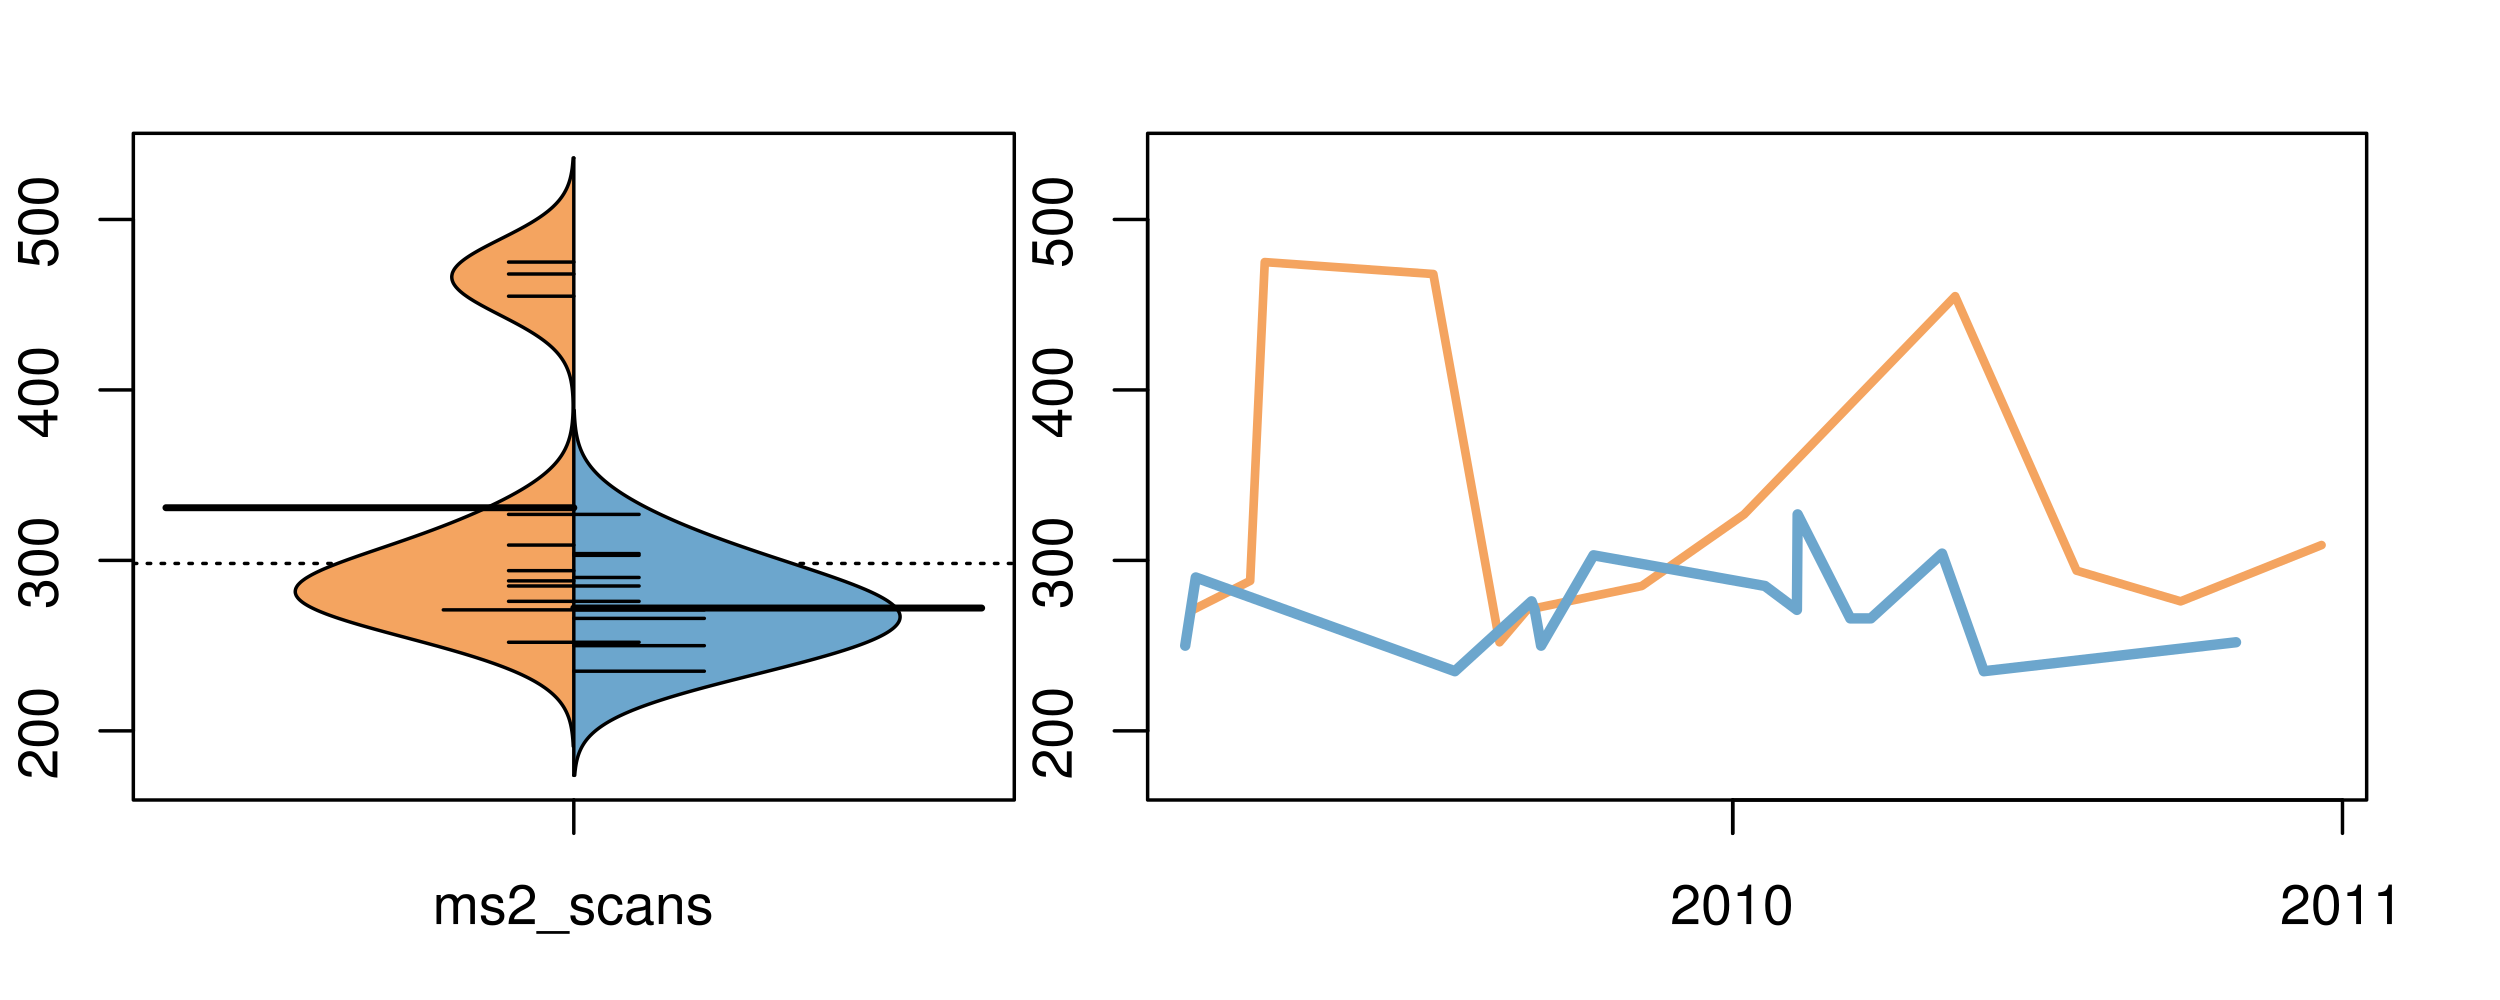 <?xml version="1.0" encoding="UTF-8"?>
<svg xmlns="http://www.w3.org/2000/svg" xmlns:xlink="http://www.w3.org/1999/xlink" width="540pt" height="216pt" viewBox="0 0 540 216" version="1.1">
<defs>
<g>
<symbol overflow="visible" id="glyph0-0">
<path style="stroke:none;" d="M -1.047 -6.078 L -1.047 -1.594 C -1.734 -1.703 -2.188 -2.094 -2.797 -3.125 L -3.438 -4.328 C -4.094 -5.516 -4.969 -6.125 -6.016 -6.125 C -6.719 -6.125 -7.375 -5.844 -7.844 -5.344 C -8.297 -4.844 -8.516 -4.219 -8.516 -3.406 C -8.516 -2.328 -8.125 -1.531 -7.406 -1.062 C -6.953 -0.75 -6.422 -0.625 -5.562 -0.594 L -5.562 -1.656 C -6.125 -1.688 -6.484 -1.766 -6.75 -1.906 C -7.266 -2.188 -7.578 -2.734 -7.578 -3.375 C -7.578 -4.328 -6.906 -5.047 -5.984 -5.047 C -5.312 -5.047 -4.734 -4.656 -4.312 -3.906 L -3.688 -2.797 C -2.672 -1.016 -1.875 -0.5 0 -0.406 L 0 -6.078 Z M -1.047 -6.078 "/>
</symbol>
<symbol overflow="visible" id="glyph0-1">
<path style="stroke:none;" d="M -8.516 -3.297 C -8.516 -2.516 -8.156 -1.781 -7.578 -1.344 C -6.828 -0.797 -5.688 -0.516 -4.109 -0.516 C -1.25 -0.516 0.281 -1.469 0.281 -3.297 C 0.281 -5.094 -1.25 -6.078 -4.047 -6.078 C -5.703 -6.078 -6.797 -5.812 -7.578 -5.25 C -8.172 -4.812 -8.516 -4.109 -8.516 -3.297 Z M -7.578 -3.297 C -7.578 -4.438 -6.422 -5 -4.141 -5 C -1.734 -5 -0.594 -4.453 -0.594 -3.281 C -0.594 -2.156 -1.781 -1.594 -4.109 -1.594 C -6.438 -1.594 -7.578 -2.156 -7.578 -3.297 Z M -7.578 -3.297 "/>
</symbol>
<symbol overflow="visible" id="glyph0-2">
<path style="stroke:none;" d="M -3.906 -2.656 L -3.906 -3.234 C -3.906 -4.391 -3.391 -4.984 -2.359 -4.984 C -1.297 -4.984 -0.656 -4.328 -0.656 -3.234 C -0.656 -2.078 -1.234 -1.516 -2.469 -1.438 L -2.469 -0.391 C -1.781 -0.438 -1.344 -0.547 -0.953 -0.75 C -0.141 -1.188 0.281 -2.031 0.281 -3.188 C 0.281 -4.938 -0.766 -6.078 -2.375 -6.078 C -3.453 -6.078 -4.062 -5.656 -4.406 -4.625 C -4.719 -5.422 -5.312 -5.812 -6.172 -5.812 C -7.625 -5.812 -8.516 -4.844 -8.516 -3.234 C -8.516 -1.516 -7.578 -0.594 -5.766 -0.562 L -5.766 -1.625 C -6.281 -1.625 -6.562 -1.688 -6.828 -1.812 C -7.297 -2.047 -7.578 -2.578 -7.578 -3.234 C -7.578 -4.172 -7.031 -4.734 -6.125 -4.734 C -5.531 -4.734 -5.172 -4.531 -4.984 -4.062 C -4.859 -3.766 -4.812 -3.391 -4.797 -2.656 Z M -3.906 -2.656 "/>
</symbol>
<symbol overflow="visible" id="glyph0-3">
<path style="stroke:none;" d="M -2.047 -3.922 L 0 -3.922 L 0 -4.984 L -2.047 -4.984 L -2.047 -6.234 L -2.984 -6.234 L -2.984 -4.984 L -8.516 -4.984 L -8.516 -4.203 L -3.156 -0.344 L -2.047 -0.344 Z M -2.984 -3.922 L -2.984 -1.266 L -6.703 -3.922 Z M -2.984 -3.922 "/>
</symbol>
<symbol overflow="visible" id="glyph0-4">
<path style="stroke:none;" d="M -8.516 -5.719 L -8.516 -1.312 L -3.875 -0.688 L -3.875 -1.656 C -4.469 -2.141 -4.672 -2.562 -4.672 -3.219 C -4.672 -4.359 -3.891 -5.078 -2.625 -5.078 C -1.406 -5.078 -0.656 -4.375 -0.656 -3.219 C -0.656 -2.297 -1.125 -1.734 -2.094 -1.469 L -2.094 -0.422 C -1.391 -0.562 -1.062 -0.688 -0.75 -0.938 C -0.094 -1.422 0.281 -2.281 0.281 -3.234 C 0.281 -4.953 -0.969 -6.156 -2.766 -6.156 C -4.453 -6.156 -5.609 -5.047 -5.609 -3.406 C -5.609 -2.812 -5.453 -2.328 -5.094 -1.844 L -7.469 -2.172 L -7.469 -5.719 Z M -8.516 -5.719 "/>
</symbol>
<symbol overflow="visible" id="glyph0-5">
<path style="stroke:none;" d="M -8.75 -5.938 L -8.75 -4.938 L -5.5 -4.938 C -6.125 -4.531 -6.469 -3.859 -6.469 -3.016 C -6.469 -1.375 -5.156 -0.312 -3.156 -0.312 C -1.031 -0.312 0.281 -1.359 0.281 -3.047 C 0.281 -3.906 -0.047 -4.516 -0.828 -5.047 L 0 -5.047 L 0 -5.938 Z M -5.531 -3.188 C -5.531 -4.266 -4.578 -4.938 -3.078 -4.938 C -1.625 -4.938 -0.656 -4.25 -0.656 -3.188 C -0.656 -2.094 -1.625 -1.359 -3.094 -1.359 C -4.562 -1.359 -5.531 -2.094 -5.531 -3.188 Z M -5.531 -3.188 "/>
</symbol>
<symbol overflow="visible" id="glyph0-6">
<path style="stroke:none;" d="M -6.281 -3.094 L -6.281 -2.047 L -7.266 -2.047 C -7.688 -2.047 -7.906 -2.297 -7.906 -2.75 C -7.906 -2.828 -7.906 -2.875 -7.891 -3.094 L -8.719 -3.094 C -8.766 -2.875 -8.781 -2.734 -8.781 -2.531 C -8.781 -1.609 -8.25 -1.062 -7.359 -1.062 L -6.281 -1.062 L -6.281 -0.219 L -5.469 -0.219 L -5.469 -1.062 L 0 -1.062 L 0 -2.047 L -5.469 -2.047 L -5.469 -3.094 Z M -6.281 -3.094 "/>
</symbol>
<symbol overflow="visible" id="glyph0-7">
<path style="stroke:none;" d="M 1.516 -6.938 L 1.516 0.266 L 2.109 0.266 L 2.109 -6.938 Z M 1.516 -6.938 "/>
</symbol>
<symbol overflow="visible" id="glyph0-8">
<path style="stroke:none;" d="M -6.469 -3.266 C -6.469 -1.5 -5.203 -0.438 -3.094 -0.438 C -0.984 -0.438 0.281 -1.484 0.281 -3.281 C 0.281 -5.047 -0.984 -6.125 -3.047 -6.125 C -5.219 -6.125 -6.469 -5.078 -6.469 -3.266 Z M -5.547 -3.281 C -5.547 -4.406 -4.625 -5.078 -3.062 -5.078 C -1.578 -5.078 -0.641 -4.375 -0.641 -3.281 C -0.641 -2.156 -1.578 -1.469 -3.094 -1.469 C -4.609 -1.469 -5.547 -2.156 -5.547 -3.281 Z M -5.547 -3.281 "/>
</symbol>
<symbol overflow="visible" id="glyph0-9">
<path style="stroke:none;" d="M -8.75 -1.828 L -8.75 -0.812 L 0 -0.812 L 0 -1.828 Z M -8.75 -1.828 "/>
</symbol>
<symbol overflow="visible" id="glyph0-10">
<path style="stroke:none;" d="M -1.25 -2.297 L -1.25 -1.047 L 0 -1.047 L 0 -2.297 Z M -1.25 -2.297 "/>
</symbol>
<symbol overflow="visible" id="glyph0-11">
<path style="stroke:none;" d="M 0 -3.422 L -6.281 -5.828 L -6.281 -4.703 L -1.188 -2.922 L -6.281 -1.25 L -6.281 -0.125 L 0 -2.328 Z M 0 -3.422 "/>
</symbol>
<symbol overflow="visible" id="glyph0-12">
<path style="stroke:none;" d="M -0.594 -6.422 C -0.562 -6.312 -0.562 -6.266 -0.562 -6.203 C -0.562 -5.859 -0.75 -5.656 -1.062 -5.656 L -4.75 -5.656 C -5.875 -5.656 -6.469 -4.844 -6.469 -3.297 C -6.469 -2.391 -6.203 -1.625 -5.734 -1.219 C -5.406 -0.922 -5.047 -0.797 -4.422 -0.781 L -4.422 -1.781 C -5.203 -1.875 -5.547 -2.328 -5.547 -3.266 C -5.547 -4.156 -5.203 -4.672 -4.609 -4.672 L -4.344 -4.672 C -3.922 -4.672 -3.75 -4.422 -3.641 -3.625 C -3.469 -2.203 -3.422 -1.984 -3.266 -1.609 C -2.969 -0.875 -2.406 -0.5 -1.578 -0.5 C -0.438 -0.5 0.281 -1.297 0.281 -2.562 C 0.281 -3.359 0 -4 -0.641 -4.703 C -0.016 -4.781 0.281 -5.094 0.281 -5.734 C 0.281 -5.938 0.25 -6.094 0.172 -6.422 Z M -1.984 -4.672 C -1.641 -4.672 -1.438 -4.578 -1.156 -4.266 C -0.797 -3.859 -0.594 -3.375 -0.594 -2.781 C -0.594 -2 -0.969 -1.547 -1.609 -1.547 C -2.266 -1.547 -2.609 -1.984 -2.766 -3.062 C -2.906 -4.109 -2.953 -4.328 -3.109 -4.672 Z M -1.984 -4.672 "/>
</symbol>
<symbol overflow="visible" id="glyph0-13">
<path style="stroke:none;" d="M 0 -5.781 L -6.281 -5.781 L -6.281 -4.781 L -2.719 -4.781 C -1.438 -4.781 -0.594 -4.109 -0.594 -3.078 C -0.594 -2.281 -1.078 -1.781 -1.844 -1.781 L -6.281 -1.781 L -6.281 -0.781 L -1.438 -0.781 C -0.391 -0.781 0.281 -1.562 0.281 -2.781 C 0.281 -3.703 -0.047 -4.297 -0.875 -4.891 L 0 -4.891 Z M 0 -5.781 "/>
</symbol>
<symbol overflow="visible" id="glyph0-14">
<path style="stroke:none;" d="M -2.812 -6.156 C -3.766 -6.156 -4.344 -6.078 -4.812 -5.906 C -5.844 -5.5 -6.469 -4.531 -6.469 -3.359 C -6.469 -1.609 -5.125 -0.484 -3.062 -0.484 C -1 -0.484 0.281 -1.578 0.281 -3.344 C 0.281 -4.781 -0.547 -5.766 -1.906 -6.031 L -1.906 -5.016 C -1.078 -4.734 -0.641 -4.172 -0.641 -3.375 C -0.641 -2.734 -0.938 -2.203 -1.469 -1.859 C -1.828 -1.625 -2.188 -1.531 -2.812 -1.531 Z M -3.625 -1.547 C -4.781 -1.625 -5.547 -2.344 -5.547 -3.344 C -5.547 -4.328 -4.734 -5.094 -3.703 -5.094 C -3.672 -5.094 -3.641 -5.094 -3.625 -5.078 Z M -3.625 -1.547 "/>
</symbol>
<symbol overflow="visible" id="glyph1-0">
<path style="stroke:none;" d="M 0.844 -6.281 L 0.844 0 L 1.844 0 L 1.844 -3.953 C 1.844 -4.859 2.516 -5.594 3.328 -5.594 C 4.062 -5.594 4.484 -5.141 4.484 -4.328 L 4.484 0 L 5.5 0 L 5.5 -3.953 C 5.5 -4.859 6.156 -5.594 6.969 -5.594 C 7.703 -5.594 8.141 -5.125 8.141 -4.328 L 8.141 0 L 9.141 0 L 9.141 -4.719 C 9.141 -5.844 8.5 -6.469 7.312 -6.469 C 6.484 -6.469 5.969 -6.219 5.391 -5.516 C 5.016 -6.188 4.516 -6.469 3.703 -6.469 C 2.859 -6.469 2.297 -6.156 1.766 -5.406 L 1.766 -6.281 Z M 0.844 -6.281 "/>
</symbol>
<symbol overflow="visible" id="glyph1-1">
<path style="stroke:none;" d="M 5.25 -4.531 C 5.25 -5.766 4.422 -6.469 2.969 -6.469 C 1.516 -6.469 0.562 -5.719 0.562 -4.547 C 0.562 -3.562 1.062 -3.094 2.562 -2.734 L 3.484 -2.516 C 4.188 -2.344 4.469 -2.094 4.469 -1.625 C 4.469 -1.047 3.875 -0.641 3 -0.641 C 2.453 -0.641 2 -0.797 1.75 -1.062 C 1.594 -1.25 1.531 -1.422 1.469 -1.875 L 0.406 -1.875 C 0.453 -0.422 1.266 0.281 2.922 0.281 C 4.5 0.281 5.516 -0.5 5.516 -1.719 C 5.516 -2.656 4.984 -3.172 3.734 -3.469 L 2.766 -3.703 C 1.953 -3.891 1.609 -4.156 1.609 -4.594 C 1.609 -5.172 2.125 -5.547 2.938 -5.547 C 3.75 -5.547 4.172 -5.203 4.203 -4.531 Z M 5.25 -4.531 "/>
</symbol>
<symbol overflow="visible" id="glyph1-2">
<path style="stroke:none;" d="M 6.078 -1.047 L 1.594 -1.047 C 1.703 -1.734 2.094 -2.188 3.125 -2.797 L 4.328 -3.438 C 5.516 -4.094 6.125 -4.969 6.125 -6.016 C 6.125 -6.719 5.844 -7.375 5.344 -7.844 C 4.844 -8.297 4.219 -8.516 3.406 -8.516 C 2.328 -8.516 1.531 -8.125 1.062 -7.406 C 0.75 -6.953 0.625 -6.422 0.594 -5.562 L 1.656 -5.562 C 1.688 -6.125 1.766 -6.484 1.906 -6.75 C 2.188 -7.266 2.734 -7.578 3.375 -7.578 C 4.328 -7.578 5.047 -6.906 5.047 -5.984 C 5.047 -5.312 4.656 -4.734 3.906 -4.312 L 2.797 -3.688 C 1.016 -2.672 0.5 -1.875 0.406 0 L 6.078 0 Z M 6.078 -1.047 "/>
</symbol>
<symbol overflow="visible" id="glyph1-3">
<path style="stroke:none;" d="M 6.938 1.516 L -0.266 1.516 L -0.266 2.109 L 6.938 2.109 Z M 6.938 1.516 "/>
</symbol>
<symbol overflow="visible" id="glyph1-4">
<path style="stroke:none;" d="M 5.656 -4.172 C 5.609 -4.781 5.469 -5.188 5.234 -5.531 C 4.797 -6.125 4.047 -6.469 3.172 -6.469 C 1.469 -6.469 0.375 -5.125 0.375 -3.031 C 0.375 -1.016 1.453 0.281 3.156 0.281 C 4.656 0.281 5.609 -0.625 5.719 -2.156 L 4.719 -2.156 C 4.547 -1.156 4.031 -0.641 3.188 -0.641 C 2.078 -0.641 1.422 -1.547 1.422 -3.031 C 1.422 -4.609 2.062 -5.547 3.156 -5.547 C 4 -5.547 4.531 -5.047 4.641 -4.172 Z M 5.656 -4.172 "/>
</symbol>
<symbol overflow="visible" id="glyph1-5">
<path style="stroke:none;" d="M 6.422 -0.594 C 6.312 -0.562 6.266 -0.562 6.203 -0.562 C 5.859 -0.562 5.656 -0.75 5.656 -1.062 L 5.656 -4.75 C 5.656 -5.875 4.844 -6.469 3.297 -6.469 C 2.391 -6.469 1.625 -6.203 1.219 -5.734 C 0.922 -5.406 0.797 -5.047 0.781 -4.422 L 1.781 -4.422 C 1.875 -5.203 2.328 -5.547 3.266 -5.547 C 4.156 -5.547 4.672 -5.203 4.672 -4.609 L 4.672 -4.344 C 4.672 -3.922 4.422 -3.75 3.625 -3.641 C 2.203 -3.469 1.984 -3.422 1.609 -3.266 C 0.875 -2.969 0.5 -2.406 0.5 -1.578 C 0.5 -0.438 1.297 0.281 2.562 0.281 C 3.359 0.281 4 0 4.703 -0.641 C 4.781 -0.016 5.094 0.281 5.734 0.281 C 5.938 0.281 6.094 0.25 6.422 0.172 Z M 4.672 -1.984 C 4.672 -1.641 4.578 -1.438 4.266 -1.156 C 3.859 -0.797 3.375 -0.594 2.781 -0.594 C 2 -0.594 1.547 -0.969 1.547 -1.609 C 1.547 -2.266 1.984 -2.609 3.062 -2.766 C 4.109 -2.906 4.328 -2.953 4.672 -3.109 Z M 4.672 -1.984 "/>
</symbol>
<symbol overflow="visible" id="glyph1-6">
<path style="stroke:none;" d="M 0.844 -6.281 L 0.844 0 L 1.844 0 L 1.844 -3.469 C 1.844 -4.75 2.516 -5.594 3.547 -5.594 C 4.344 -5.594 4.844 -5.109 4.844 -4.359 L 4.844 0 L 5.844 0 L 5.844 -4.75 C 5.844 -5.797 5.062 -6.469 3.859 -6.469 C 2.922 -6.469 2.312 -6.109 1.766 -5.234 L 1.766 -6.281 Z M 0.844 -6.281 "/>
</symbol>
<symbol overflow="visible" id="glyph1-7">
<path style="stroke:none;" d="M 3.297 -8.516 C 2.516 -8.516 1.781 -8.156 1.344 -7.578 C 0.797 -6.828 0.516 -5.688 0.516 -4.109 C 0.516 -1.25 1.469 0.281 3.297 0.281 C 5.094 0.281 6.078 -1.25 6.078 -4.047 C 6.078 -5.703 5.812 -6.797 5.25 -7.578 C 4.812 -8.172 4.109 -8.516 3.297 -8.516 Z M 3.297 -7.578 C 4.438 -7.578 5 -6.422 5 -4.141 C 5 -1.734 4.453 -0.594 3.281 -0.594 C 2.156 -0.594 1.594 -1.781 1.594 -4.109 C 1.594 -6.438 2.156 -7.578 3.297 -7.578 Z M 3.297 -7.578 "/>
</symbol>
<symbol overflow="visible" id="glyph1-8">
<path style="stroke:none;" d="M 3.109 -6.062 L 3.109 0 L 4.156 0 L 4.156 -8.516 L 3.469 -8.516 C 3.094 -7.203 2.859 -7.016 1.219 -6.812 L 1.219 -6.062 Z M 3.109 -6.062 "/>
</symbol>
</g>
<clipPath id="clip1">
  <path d="M 28.801 28.801 L 220.086 28.801 L 220.086 173.801 L 28.801 173.801 Z M 28.801 28.801 "/>
</clipPath>
<clipPath id="clip2">
  <path d="M 247.887 28.801 L 512.199 28.801 L 512.199 173.801 L 247.887 173.801 Z M 247.887 28.801 "/>
</clipPath>
<clipPath id="clip3">
  <path d="M 233.484 14.398 L 526.598 14.398 L 526.598 188.199 L 233.484 188.199 Z M 233.484 14.398 "/>
</clipPath>
<clipPath id="clip4">
  <path d="M 247.887 28.801 L 512.199 28.801 L 512.199 173.801 L 247.887 173.801 Z M 247.887 28.801 "/>
</clipPath>
</defs>
<g id="surface31">
<path style="fill:none;stroke-width:0.75;stroke-linecap:round;stroke-linejoin:round;stroke:rgb(0%,0%,0%);stroke-opacity:1;stroke-miterlimit:10;" d="M 28.801 172.801 L 219.086 172.801 L 219.086 28.801 L 28.801 28.801 L 28.801 172.801 "/>
<path style="fill:none;stroke-width:0.75;stroke-linecap:round;stroke-linejoin:round;stroke:rgb(0%,0%,0%);stroke-opacity:1;stroke-miterlimit:10;" d="M 28.801 157.871 L 28.801 47.41 "/>
<path style="fill:none;stroke-width:0.75;stroke-linecap:round;stroke-linejoin:round;stroke:rgb(0%,0%,0%);stroke-opacity:1;stroke-miterlimit:10;" d="M 28.801 157.871 L 21.602 157.871 "/>
<path style="fill:none;stroke-width:0.75;stroke-linecap:round;stroke-linejoin:round;stroke:rgb(0%,0%,0%);stroke-opacity:1;stroke-miterlimit:10;" d="M 28.801 121.051 L 21.602 121.051 "/>
<path style="fill:none;stroke-width:0.75;stroke-linecap:round;stroke-linejoin:round;stroke:rgb(0%,0%,0%);stroke-opacity:1;stroke-miterlimit:10;" d="M 28.801 84.23 L 21.602 84.23 "/>
<path style="fill:none;stroke-width:0.75;stroke-linecap:round;stroke-linejoin:round;stroke:rgb(0%,0%,0%);stroke-opacity:1;stroke-miterlimit:10;" d="M 28.801 47.41 L 21.602 47.41 "/>
<g style="fill:rgb(0%,0%,0%);fill-opacity:1;">
  <use xlink:href="#glyph0-0" x="12.396" y="168.371"/>
  <use xlink:href="#glyph0-1" x="12.396" y="161.699"/>
  <use xlink:href="#glyph0-1" x="12.396" y="155.027"/>
</g>
<g style="fill:rgb(0%,0%,0%);fill-opacity:1;">
  <use xlink:href="#glyph0-2" x="12.396" y="131.551"/>
  <use xlink:href="#glyph0-1" x="12.396" y="124.879"/>
  <use xlink:href="#glyph0-1" x="12.396" y="118.207"/>
</g>
<g style="fill:rgb(0%,0%,0%);fill-opacity:1;">
  <use xlink:href="#glyph0-3" x="12.396" y="94.73"/>
  <use xlink:href="#glyph0-1" x="12.396" y="88.059"/>
  <use xlink:href="#glyph0-1" x="12.396" y="81.387"/>
</g>
<g style="fill:rgb(0%,0%,0%);fill-opacity:1;">
  <use xlink:href="#glyph0-4" x="12.396" y="57.91"/>
  <use xlink:href="#glyph0-1" x="12.396" y="51.238"/>
  <use xlink:href="#glyph0-1" x="12.396" y="44.566"/>
</g>
<path style="fill:none;stroke-width:0.75;stroke-linecap:round;stroke-linejoin:round;stroke:rgb(0%,0%,0%);stroke-opacity:1;stroke-miterlimit:10;" d="M 123.941 172.801 L 123.941 172.801 "/>
<path style="fill:none;stroke-width:0.75;stroke-linecap:round;stroke-linejoin:round;stroke:rgb(0%,0%,0%);stroke-opacity:1;stroke-miterlimit:10;" d="M 123.941 172.801 L 123.941 180 "/>
<g style="fill:rgb(0%,0%,0%);fill-opacity:1;">
  <use xlink:href="#glyph1-0" x="93.441" y="199.596"/>
  <use xlink:href="#glyph1-1" x="103.438" y="199.596"/>
  <use xlink:href="#glyph1-2" x="109.438" y="199.596"/>
  <use xlink:href="#glyph1-3" x="116.109" y="199.596"/>
  <use xlink:href="#glyph1-1" x="122.781" y="199.596"/>
  <use xlink:href="#glyph1-4" x="128.781" y="199.596"/>
  <use xlink:href="#glyph1-5" x="134.781" y="199.596"/>
  <use xlink:href="#glyph1-6" x="141.453" y="199.596"/>
  <use xlink:href="#glyph1-1" x="148.125" y="199.596"/>
</g>
<g clip-path="url(#clip1)" clip-rule="nonzero">
<path style="fill:none;stroke-width:0.75;stroke-linecap:round;stroke-linejoin:round;stroke:rgb(0%,0%,0%);stroke-opacity:1;stroke-dasharray:0.75,2.25;stroke-miterlimit:10;" d="M 28.801 121.707 L 219.086 121.707 "/>
<path style=" stroke:none;fill-rule:nonzero;fill:rgb(95.686%,64.314%,37.647%);fill-opacity:1;" d="M 123.941 34.133 L 123.797 34.133 L 123.781 34.383 L 123.762 34.629 L 123.723 35.129 L 123.699 35.375 L 123.676 35.625 L 123.648 35.875 L 123.621 36.121 L 123.59 36.371 L 123.555 36.621 L 123.516 36.867 L 123.477 37.117 L 123.43 37.367 L 123.383 37.613 L 123.332 37.863 L 123.277 38.113 L 123.219 38.359 L 123.156 38.609 L 123.086 38.859 L 123.012 39.105 L 122.934 39.355 L 122.848 39.605 L 122.758 39.852 L 122.66 40.102 L 122.559 40.352 L 122.449 40.598 L 122.332 40.848 L 122.207 41.098 L 122.074 41.344 L 121.938 41.594 L 121.789 41.844 L 121.633 42.09 L 121.469 42.34 L 121.297 42.59 L 121.109 42.836 L 120.918 43.086 L 120.715 43.336 L 120.5 43.582 L 120.277 43.832 L 120.043 44.082 L 119.797 44.328 L 119.543 44.578 L 119.277 44.828 L 119 45.074 L 118.707 45.324 L 118.41 45.574 L 118.098 45.82 L 117.773 46.07 L 117.441 46.32 L 117.098 46.566 L 116.738 46.816 L 116.371 47.066 L 115.992 47.312 L 115.602 47.562 L 115.203 47.809 L 114.797 48.059 L 114.375 48.309 L 113.945 48.555 L 113.512 48.805 L 113.062 49.055 L 112.609 49.301 L 112.152 49.551 L 111.684 49.801 L 111.207 50.047 L 110.73 50.297 L 110.246 50.547 L 109.762 50.793 L 108.777 51.293 L 108.285 51.539 L 107.793 51.789 L 107.297 52.039 L 106.809 52.285 L 106.316 52.535 L 105.832 52.785 L 105.352 53.031 L 104.875 53.281 L 104.406 53.531 L 103.945 53.777 L 103.492 54.027 L 103.051 54.277 L 102.621 54.523 L 102.199 54.773 L 101.789 55.023 L 101.398 55.27 L 101.02 55.52 L 100.652 55.77 L 100.309 56.016 L 99.98 56.266 L 99.668 56.516 L 99.379 56.762 L 99.105 57.012 L 98.852 57.262 L 98.625 57.508 L 98.418 57.758 L 98.227 58.008 L 98.066 58.254 L 97.93 58.504 L 97.809 58.754 L 97.715 59 L 97.652 59.25 L 97.605 59.5 L 97.582 59.746 L 97.59 59.996 L 97.617 60.246 L 97.668 60.492 L 97.75 60.742 L 97.848 60.992 L 97.969 61.238 L 98.121 61.488 L 98.293 61.738 L 98.48 61.984 L 98.699 62.234 L 98.934 62.484 L 99.188 62.73 L 99.465 62.98 L 99.762 63.227 L 100.07 63.477 L 100.406 63.727 L 100.754 63.973 L 101.113 64.223 L 101.492 64.473 L 101.887 64.719 L 102.289 64.969 L 102.707 65.219 L 103.137 65.465 L 103.574 65.715 L 104.02 65.965 L 104.477 66.211 L 104.938 66.461 L 105.406 66.711 L 105.879 66.957 L 106.355 67.207 L 106.836 67.457 L 107.316 67.703 L 108.285 68.203 L 108.77 68.449 L 109.73 68.949 L 110.207 69.195 L 111.152 69.695 L 111.613 69.941 L 112.07 70.191 L 112.523 70.441 L 112.969 70.688 L 113.836 71.188 L 114.254 71.434 L 114.664 71.684 L 115.07 71.934 L 115.461 72.18 L 115.844 72.43 L 116.219 72.68 L 116.582 72.926 L 116.934 73.176 L 117.277 73.426 L 117.609 73.672 L 117.926 73.922 L 118.238 74.172 L 118.539 74.418 L 118.824 74.668 L 119.102 74.918 L 119.371 75.164 L 119.625 75.414 L 119.871 75.664 L 120.105 75.91 L 120.332 76.16 L 120.547 76.41 L 120.754 76.656 L 120.949 76.906 L 121.133 77.156 L 121.312 77.402 L 121.48 77.652 L 121.641 77.902 L 121.793 78.148 L 121.938 78.398 L 122.07 78.645 L 122.199 78.895 L 122.324 79.145 L 122.434 79.391 L 122.543 79.641 L 122.645 79.891 L 122.738 80.137 L 122.828 80.387 L 122.914 80.637 L 122.988 80.883 L 123.062 81.133 L 123.133 81.383 L 123.191 81.629 L 123.254 81.879 L 123.309 82.129 L 123.359 82.375 L 123.402 82.625 L 123.449 82.875 L 123.488 83.121 L 123.559 83.621 L 123.59 83.867 L 123.645 84.367 L 123.668 84.613 L 123.707 85.113 L 123.723 85.359 L 123.738 85.609 L 123.75 85.859 L 123.762 86.105 L 123.777 86.605 L 123.785 86.852 L 123.793 87.352 L 123.793 87.848 L 123.789 88.098 L 123.789 88.344 L 123.781 88.594 L 123.777 88.844 L 123.77 89.09 L 123.746 89.59 L 123.734 89.836 L 123.703 90.336 L 123.684 90.582 L 123.637 91.082 L 123.613 91.328 L 123.586 91.578 L 123.555 91.828 L 123.523 92.074 L 123.445 92.574 L 123.406 92.82 L 123.359 93.07 L 123.312 93.316 L 123.203 93.816 L 123.145 94.062 L 123.082 94.312 L 123.012 94.562 L 122.938 94.809 L 122.863 95.059 L 122.781 95.309 L 122.691 95.555 L 122.504 96.055 L 122.398 96.301 L 122.172 96.801 L 122.051 97.047 L 121.785 97.547 L 121.641 97.793 L 121.492 98.043 L 121.336 98.293 L 121.172 98.539 L 120.996 98.789 L 120.816 99.039 L 120.629 99.285 L 120.434 99.535 L 120.227 99.785 L 120.016 100.031 L 119.793 100.281 L 119.562 100.531 L 119.324 100.777 L 119.074 101.027 L 118.82 101.277 L 118.555 101.523 L 118.277 101.773 L 117.996 102.023 L 117.703 102.27 L 117.402 102.52 L 117.09 102.77 L 116.77 103.016 L 116.441 103.266 L 116.102 103.516 L 115.754 103.762 L 115.398 104.012 L 115.035 104.262 L 114.66 104.508 L 114.277 104.758 L 113.887 105.008 L 113.488 105.254 L 113.082 105.504 L 112.664 105.754 L 112.238 106 L 111.809 106.25 L 111.367 106.5 L 110.918 106.746 L 110.465 106.996 L 110 107.246 L 109.527 107.492 L 109.051 107.742 L 108.562 107.992 L 107.57 108.488 L 107.062 108.734 L 106.547 108.984 L 106.027 109.234 L 105.496 109.48 L 104.961 109.73 L 104.418 109.98 L 103.867 110.227 L 103.312 110.477 L 102.75 110.727 L 102.18 110.973 L 101.602 111.223 L 101.02 111.473 L 100.43 111.719 L 99.832 111.969 L 99.23 112.219 L 98.621 112.465 L 97.379 112.965 L 96.75 113.211 L 96.109 113.461 L 95.465 113.711 L 94.816 113.957 L 94.156 114.207 L 93.492 114.457 L 92.824 114.703 L 92.148 114.953 L 91.465 115.203 L 90.777 115.449 L 90.082 115.699 L 89.383 115.949 L 88.68 116.195 L 87.973 116.445 L 87.258 116.695 L 86.539 116.941 L 85.82 117.191 L 85.094 117.441 L 84.367 117.688 L 83.641 117.938 L 82.91 118.188 L 82.18 118.434 L 80.719 118.934 L 79.992 119.18 L 79.266 119.43 L 78.543 119.68 L 77.828 119.926 L 77.113 120.176 L 76.41 120.426 L 75.711 120.672 L 75.016 120.922 L 74.34 121.172 L 73.668 121.418 L 73.008 121.668 L 72.363 121.918 L 71.734 122.164 L 71.113 122.414 L 70.516 122.664 L 69.938 122.91 L 69.371 123.16 L 68.832 123.41 L 68.312 123.656 L 67.812 123.906 L 67.34 124.152 L 66.895 124.402 L 66.469 124.652 L 66.07 124.898 L 65.707 125.148 L 65.367 125.398 L 65.055 125.645 L 64.785 125.895 L 64.539 126.145 L 64.32 126.391 L 64.148 126.641 L 64.004 126.891 L 63.887 127.137 L 63.82 127.387 L 63.781 127.637 L 63.773 127.883 L 63.809 128.133 L 63.883 128.383 L 63.98 128.629 L 64.129 128.879 L 64.309 129.129 L 64.52 129.375 L 64.773 129.625 L 65.066 129.875 L 65.383 130.121 L 65.742 130.371 L 66.141 130.621 L 66.562 130.867 L 67.02 131.117 L 67.52 131.367 L 68.039 131.613 L 68.59 131.863 L 69.18 132.113 L 69.793 132.359 L 70.43 132.609 L 71.102 132.859 L 71.793 133.105 L 72.508 133.355 L 73.25 133.605 L 74.016 133.852 L 74.793 134.102 L 75.598 134.352 L 76.418 134.598 L 77.25 134.848 L 78.105 135.098 L 78.969 135.344 L 79.848 135.594 L 80.734 135.844 L 81.633 136.09 L 82.539 136.34 L 83.453 136.59 L 84.371 136.836 L 85.293 137.086 L 86.223 137.336 L 87.148 137.582 L 88.078 137.832 L 89.004 138.082 L 89.93 138.328 L 90.855 138.578 L 91.773 138.824 L 92.688 139.074 L 93.594 139.324 L 94.5 139.57 L 95.391 139.82 L 96.273 140.07 L 97.148 140.316 L 98.012 140.566 L 98.863 140.816 L 99.707 141.062 L 100.535 141.312 L 101.348 141.562 L 102.152 141.809 L 102.938 142.059 L 103.707 142.309 L 104.465 142.555 L 105.207 142.805 L 105.93 143.055 L 106.641 143.301 L 107.336 143.551 L 108.008 143.801 L 108.668 144.047 L 109.312 144.297 L 109.934 144.547 L 110.543 144.793 L 111.137 145.043 L 111.707 145.293 L 112.262 145.539 L 112.805 145.789 L 113.324 146.039 L 113.828 146.285 L 114.32 146.535 L 114.789 146.785 L 115.242 147.031 L 115.684 147.281 L 116.102 147.531 L 116.508 147.777 L 116.902 148.027 L 117.273 148.277 L 117.633 148.523 L 117.98 148.773 L 118.312 149.023 L 118.625 149.27 L 118.93 149.52 L 119.219 149.77 L 119.496 150.016 L 119.758 150.266 L 120.012 150.516 L 120.25 150.762 L 120.477 151.012 L 120.695 151.262 L 120.898 151.508 L 121.094 151.758 L 121.277 152.008 L 121.453 152.254 L 121.617 152.504 L 121.777 152.754 L 121.922 153 L 122.059 153.25 L 122.191 153.5 L 122.316 153.746 L 122.43 153.996 L 122.539 154.242 L 122.641 154.492 L 122.738 154.742 L 122.828 154.988 L 122.914 155.238 L 122.992 155.488 L 123.066 155.734 L 123.133 155.984 L 123.195 156.234 L 123.258 156.48 L 123.312 156.73 L 123.363 156.98 L 123.41 157.227 L 123.457 157.477 L 123.496 157.727 L 123.535 157.973 L 123.57 158.223 L 123.602 158.473 L 123.633 158.719 L 123.66 158.969 L 123.684 159.219 L 123.707 159.465 L 123.73 159.715 L 123.75 159.965 L 123.766 160.211 L 123.785 160.461 L 123.797 160.711 L 123.812 160.957 L 123.824 161.207 L 123.941 161.207 Z M 123.941 34.133 "/>
<path style="fill:none;stroke-width:0.75;stroke-linecap:round;stroke-linejoin:round;stroke:rgb(0%,0%,0%);stroke-opacity:1;stroke-miterlimit:10;" d="M 123.941 34.133 L 123.797 34.133 L 123.781 34.383 L 123.762 34.629 L 123.723 35.129 L 123.699 35.375 L 123.676 35.625 L 123.648 35.875 L 123.621 36.121 L 123.59 36.371 L 123.555 36.621 L 123.516 36.867 L 123.477 37.117 L 123.43 37.367 L 123.383 37.613 L 123.332 37.863 L 123.277 38.113 L 123.219 38.359 L 123.156 38.609 L 123.086 38.859 L 123.012 39.105 L 122.934 39.355 L 122.848 39.605 L 122.758 39.852 L 122.66 40.102 L 122.559 40.352 L 122.449 40.598 L 122.332 40.848 L 122.207 41.098 L 122.074 41.344 L 121.938 41.594 L 121.789 41.844 L 121.633 42.09 L 121.469 42.34 L 121.297 42.59 L 121.109 42.836 L 120.918 43.086 L 120.715 43.336 L 120.5 43.582 L 120.277 43.832 L 120.043 44.082 L 119.797 44.328 L 119.543 44.578 L 119.277 44.828 L 119 45.074 L 118.707 45.324 L 118.41 45.574 L 118.098 45.82 L 117.773 46.07 L 117.441 46.32 L 117.098 46.566 L 116.738 46.816 L 116.371 47.066 L 115.992 47.312 L 115.602 47.562 L 115.203 47.809 L 114.797 48.059 L 114.375 48.309 L 113.945 48.555 L 113.512 48.805 L 113.062 49.055 L 112.609 49.301 L 112.152 49.551 L 111.684 49.801 L 111.207 50.047 L 110.73 50.297 L 110.246 50.547 L 109.762 50.793 L 108.777 51.293 L 108.285 51.539 L 107.793 51.789 L 107.297 52.039 L 106.809 52.285 L 106.316 52.535 L 105.832 52.785 L 105.352 53.031 L 104.875 53.281 L 104.406 53.531 L 103.945 53.777 L 103.492 54.027 L 103.051 54.277 L 102.621 54.523 L 102.199 54.773 L 101.789 55.023 L 101.398 55.27 L 101.02 55.52 L 100.652 55.77 L 100.309 56.016 L 99.98 56.266 L 99.668 56.516 L 99.379 56.762 L 99.105 57.012 L 98.852 57.262 L 98.625 57.508 L 98.418 57.758 L 98.227 58.008 L 98.066 58.254 L 97.93 58.504 L 97.809 58.754 L 97.715 59 L 97.652 59.25 L 97.605 59.5 L 97.582 59.746 L 97.59 59.996 L 97.617 60.246 L 97.668 60.492 L 97.75 60.742 L 97.848 60.992 L 97.969 61.238 L 98.121 61.488 L 98.293 61.738 L 98.48 61.984 L 98.699 62.234 L 98.934 62.484 L 99.188 62.73 L 99.465 62.98 L 99.762 63.227 L 100.07 63.477 L 100.406 63.727 L 100.754 63.973 L 101.113 64.223 L 101.492 64.473 L 101.887 64.719 L 102.289 64.969 L 102.707 65.219 L 103.137 65.465 L 103.574 65.715 L 104.02 65.965 L 104.477 66.211 L 104.938 66.461 L 105.406 66.711 L 105.879 66.957 L 106.355 67.207 L 106.836 67.457 L 107.316 67.703 L 108.285 68.203 L 108.77 68.449 L 109.73 68.949 L 110.207 69.195 L 111.152 69.695 L 111.613 69.941 L 112.07 70.191 L 112.523 70.441 L 112.969 70.688 L 113.836 71.188 L 114.254 71.434 L 114.664 71.684 L 115.07 71.934 L 115.461 72.18 L 115.844 72.43 L 116.219 72.68 L 116.582 72.926 L 116.934 73.176 L 117.277 73.426 L 117.609 73.672 L 117.926 73.922 L 118.238 74.172 L 118.539 74.418 L 118.824 74.668 L 119.102 74.918 L 119.371 75.164 L 119.625 75.414 L 119.871 75.664 L 120.105 75.91 L 120.332 76.16 L 120.547 76.41 L 120.754 76.656 L 120.949 76.906 L 121.133 77.156 L 121.312 77.402 L 121.48 77.652 L 121.641 77.902 L 121.793 78.148 L 121.938 78.398 L 122.07 78.645 L 122.199 78.895 L 122.324 79.145 L 122.434 79.391 L 122.543 79.641 L 122.645 79.891 L 122.738 80.137 L 122.828 80.387 L 122.914 80.637 L 122.988 80.883 L 123.062 81.133 L 123.133 81.383 L 123.191 81.629 L 123.254 81.879 L 123.309 82.129 L 123.359 82.375 L 123.402 82.625 L 123.449 82.875 L 123.488 83.121 L 123.559 83.621 L 123.59 83.867 L 123.645 84.367 L 123.668 84.613 L 123.707 85.113 L 123.723 85.359 L 123.738 85.609 L 123.75 85.859 L 123.762 86.105 L 123.777 86.605 L 123.785 86.852 L 123.793 87.352 L 123.793 87.848 L 123.789 88.098 L 123.789 88.344 L 123.781 88.594 L 123.777 88.844 L 123.77 89.09 L 123.746 89.59 L 123.734 89.836 L 123.703 90.336 L 123.684 90.582 L 123.637 91.082 L 123.613 91.328 L 123.586 91.578 L 123.555 91.828 L 123.523 92.074 L 123.445 92.574 L 123.406 92.82 L 123.359 93.07 L 123.312 93.316 L 123.203 93.816 L 123.145 94.062 L 123.082 94.312 L 123.012 94.562 L 122.938 94.809 L 122.863 95.059 L 122.781 95.309 L 122.691 95.555 L 122.504 96.055 L 122.398 96.301 L 122.172 96.801 L 122.051 97.047 L 121.785 97.547 L 121.641 97.793 L 121.492 98.043 L 121.336 98.293 L 121.172 98.539 L 120.996 98.789 L 120.816 99.039 L 120.629 99.285 L 120.434 99.535 L 120.227 99.785 L 120.016 100.031 L 119.793 100.281 L 119.562 100.531 L 119.324 100.777 L 119.074 101.027 L 118.82 101.277 L 118.555 101.523 L 118.277 101.773 L 117.996 102.023 L 117.703 102.27 L 117.402 102.52 L 117.09 102.77 L 116.77 103.016 L 116.441 103.266 L 116.102 103.516 L 115.754 103.762 L 115.398 104.012 L 115.035 104.262 L 114.66 104.508 L 114.277 104.758 L 113.887 105.008 L 113.488 105.254 L 113.082 105.504 L 112.664 105.754 L 112.238 106 L 111.809 106.25 L 111.367 106.5 L 110.918 106.746 L 110.465 106.996 L 110 107.246 L 109.527 107.492 L 109.051 107.742 L 108.562 107.992 L 107.57 108.488 L 107.062 108.734 L 106.547 108.984 L 106.027 109.234 L 105.496 109.48 L 104.961 109.73 L 104.418 109.98 L 103.867 110.227 L 103.312 110.477 L 102.75 110.727 L 102.18 110.973 L 101.602 111.223 L 101.02 111.473 L 100.43 111.719 L 99.832 111.969 L 99.23 112.219 L 98.621 112.465 L 97.379 112.965 L 96.75 113.211 L 96.109 113.461 L 95.465 113.711 L 94.816 113.957 L 94.156 114.207 L 93.492 114.457 L 92.824 114.703 L 92.148 114.953 L 91.465 115.203 L 90.777 115.449 L 90.082 115.699 L 89.383 115.949 L 88.68 116.195 L 87.973 116.445 L 87.258 116.695 L 86.539 116.941 L 85.82 117.191 L 85.094 117.441 L 84.367 117.688 L 83.641 117.938 L 82.91 118.188 L 82.18 118.434 L 80.719 118.934 L 79.992 119.18 L 79.266 119.43 L 78.543 119.68 L 77.828 119.926 L 77.113 120.176 L 76.41 120.426 L 75.711 120.672 L 75.016 120.922 L 74.34 121.172 L 73.668 121.418 L 73.008 121.668 L 72.363 121.918 L 71.734 122.164 L 71.113 122.414 L 70.516 122.664 L 69.938 122.91 L 69.371 123.16 L 68.832 123.41 L 68.312 123.656 L 67.812 123.906 L 67.34 124.152 L 66.895 124.402 L 66.469 124.652 L 66.07 124.898 L 65.707 125.148 L 65.367 125.398 L 65.055 125.645 L 64.785 125.895 L 64.539 126.145 L 64.32 126.391 L 64.148 126.641 L 64.004 126.891 L 63.887 127.137 L 63.82 127.387 L 63.781 127.637 L 63.773 127.883 L 63.809 128.133 L 63.883 128.383 L 63.98 128.629 L 64.129 128.879 L 64.309 129.129 L 64.52 129.375 L 64.773 129.625 L 65.066 129.875 L 65.383 130.121 L 65.742 130.371 L 66.141 130.621 L 66.562 130.867 L 67.02 131.117 L 67.52 131.367 L 68.039 131.613 L 68.59 131.863 L 69.18 132.113 L 69.793 132.359 L 70.43 132.609 L 71.102 132.859 L 71.793 133.105 L 72.508 133.355 L 73.25 133.605 L 74.016 133.852 L 74.793 134.102 L 75.598 134.352 L 76.418 134.598 L 77.25 134.848 L 78.105 135.098 L 78.969 135.344 L 79.848 135.594 L 80.734 135.844 L 81.633 136.09 L 82.539 136.34 L 83.453 136.59 L 84.371 136.836 L 85.293 137.086 L 86.223 137.336 L 87.148 137.582 L 88.078 137.832 L 89.004 138.082 L 89.93 138.328 L 90.855 138.578 L 91.773 138.824 L 92.688 139.074 L 93.594 139.324 L 94.5 139.57 L 95.391 139.82 L 96.273 140.07 L 97.148 140.316 L 98.012 140.566 L 98.863 140.816 L 99.707 141.062 L 100.535 141.312 L 101.348 141.562 L 102.152 141.809 L 102.938 142.059 L 103.707 142.309 L 104.465 142.555 L 105.207 142.805 L 105.93 143.055 L 106.641 143.301 L 107.336 143.551 L 108.008 143.801 L 108.668 144.047 L 109.312 144.297 L 109.934 144.547 L 110.543 144.793 L 111.137 145.043 L 111.707 145.293 L 112.262 145.539 L 112.805 145.789 L 113.324 146.039 L 113.828 146.285 L 114.32 146.535 L 114.789 146.785 L 115.242 147.031 L 115.684 147.281 L 116.102 147.531 L 116.508 147.777 L 116.902 148.027 L 117.273 148.277 L 117.633 148.523 L 117.98 148.773 L 118.312 149.023 L 118.625 149.27 L 118.93 149.52 L 119.219 149.77 L 119.496 150.016 L 119.758 150.266 L 120.012 150.516 L 120.25 150.762 L 120.477 151.012 L 120.695 151.262 L 120.898 151.508 L 121.094 151.758 L 121.277 152.008 L 121.453 152.254 L 121.617 152.504 L 121.777 152.754 L 121.922 153 L 122.059 153.25 L 122.191 153.5 L 122.316 153.746 L 122.43 153.996 L 122.539 154.242 L 122.641 154.492 L 122.738 154.742 L 122.828 154.988 L 122.914 155.238 L 122.992 155.488 L 123.066 155.734 L 123.133 155.984 L 123.195 156.234 L 123.258 156.48 L 123.312 156.73 L 123.363 156.98 L 123.41 157.227 L 123.457 157.477 L 123.496 157.727 L 123.535 157.973 L 123.57 158.223 L 123.602 158.473 L 123.633 158.719 L 123.66 158.969 L 123.684 159.219 L 123.707 159.465 L 123.73 159.715 L 123.75 159.965 L 123.766 160.211 L 123.785 160.461 L 123.797 160.711 L 123.812 160.957 L 123.824 161.207 L 123.941 161.207 "/>
<path style=" stroke:none;fill-rule:nonzero;fill:rgb(42.353%,65.098%,80.392%);fill-opacity:1;" d="M 123.941 167.465 L 124.133 167.465 L 124.148 167.312 L 124.16 167.156 L 124.172 167.004 L 124.188 166.848 L 124.203 166.695 L 124.219 166.539 L 124.238 166.387 L 124.258 166.23 L 124.297 165.926 L 124.316 165.77 L 124.34 165.617 L 124.363 165.461 L 124.391 165.309 L 124.414 165.152 L 124.445 165 L 124.473 164.844 L 124.504 164.691 L 124.535 164.535 L 124.57 164.383 L 124.605 164.227 L 124.645 164.074 L 124.684 163.918 L 124.723 163.766 L 124.766 163.609 L 124.812 163.457 L 124.859 163.301 L 124.91 163.148 L 124.961 162.992 L 125.016 162.84 L 125.07 162.684 L 125.133 162.531 L 125.191 162.375 L 125.258 162.223 L 125.324 162.066 L 125.395 161.914 L 125.469 161.758 L 125.543 161.605 L 125.625 161.449 L 125.707 161.297 L 125.793 161.141 L 125.883 160.988 L 125.977 160.832 L 126.074 160.68 L 126.172 160.523 L 126.277 160.371 L 126.387 160.215 L 126.5 160.062 L 126.613 159.906 L 126.734 159.754 L 126.863 159.598 L 126.992 159.445 L 127.129 159.289 L 127.266 159.137 L 127.41 158.98 L 127.559 158.828 L 127.715 158.672 L 127.875 158.52 L 128.039 158.363 L 128.211 158.211 L 128.383 158.055 L 128.566 157.902 L 128.75 157.746 L 128.945 157.594 L 129.145 157.438 L 129.348 157.285 L 129.559 157.129 L 129.773 156.977 L 130 156.82 L 130.227 156.668 L 130.465 156.512 L 130.707 156.359 L 130.953 156.203 L 131.211 156.051 L 131.469 155.895 L 131.742 155.742 L 132.016 155.586 L 132.301 155.434 L 132.59 155.277 L 132.883 155.125 L 133.188 154.969 L 133.496 154.816 L 133.816 154.66 L 134.141 154.508 L 134.477 154.352 L 134.812 154.199 L 135.16 154.043 L 135.516 153.891 L 135.875 153.734 L 136.246 153.582 L 136.617 153.426 L 137.004 153.273 L 137.395 153.117 L 137.793 152.965 L 138.195 152.809 L 138.605 152.656 L 139.027 152.5 L 139.449 152.348 L 139.887 152.191 L 140.324 152.039 L 140.773 151.883 L 141.227 151.73 L 141.688 151.574 L 142.156 151.422 L 142.629 151.266 L 143.109 151.113 L 143.598 150.957 L 144.09 150.805 L 144.59 150.648 L 145.094 150.496 L 145.609 150.34 L 146.125 150.188 L 146.648 150.031 L 147.176 149.879 L 147.711 149.723 L 148.25 149.57 L 148.797 149.414 L 149.344 149.262 L 149.898 149.105 L 150.461 148.953 L 151.023 148.797 L 151.59 148.645 L 152.164 148.488 L 152.738 148.336 L 153.32 148.18 L 153.902 148.027 L 154.492 147.871 L 155.078 147.719 L 155.672 147.562 L 156.27 147.41 L 156.867 147.254 L 157.469 147.102 L 158.07 146.945 L 159.281 146.641 L 159.891 146.484 L 160.5 146.332 L 161.109 146.176 L 161.723 146.023 L 162.332 145.867 L 162.945 145.715 L 163.559 145.559 L 164.168 145.406 L 164.781 145.25 L 165.391 145.098 L 166 144.941 L 166.609 144.789 L 167.219 144.633 L 167.824 144.48 L 168.43 144.324 L 169.031 144.172 L 169.633 144.016 L 170.23 143.863 L 170.824 143.707 L 171.418 143.555 L 172.008 143.398 L 172.594 143.246 L 173.176 143.09 L 173.754 142.938 L 174.328 142.781 L 174.898 142.629 L 175.461 142.473 L 176.023 142.32 L 176.578 142.164 L 177.129 142.012 L 177.672 141.855 L 178.215 141.703 L 178.746 141.547 L 179.273 141.395 L 179.797 141.238 L 180.312 141.086 L 180.82 140.93 L 181.32 140.777 L 181.816 140.621 L 182.305 140.469 L 182.785 140.312 L 183.258 140.16 L 183.719 140.004 L 184.18 139.852 L 184.625 139.695 L 185.066 139.543 L 185.5 139.387 L 185.922 139.234 L 186.34 139.078 L 186.742 138.926 L 187.141 138.77 L 187.527 138.617 L 187.906 138.461 L 188.273 138.309 L 188.633 138.152 L 188.98 138 L 189.32 137.844 L 189.652 137.691 L 189.969 137.535 L 190.277 137.383 L 190.574 137.227 L 190.863 137.074 L 191.141 136.918 L 191.402 136.766 L 191.664 136.609 L 191.902 136.457 L 192.141 136.301 L 192.359 136.148 L 192.57 135.992 L 192.773 135.84 L 192.961 135.684 L 193.141 135.531 L 193.305 135.375 L 193.461 135.223 L 193.602 135.066 L 193.734 134.914 L 193.855 134.758 L 193.961 134.605 L 194.062 134.449 L 194.145 134.297 L 194.223 134.141 L 194.281 133.988 L 194.332 133.832 L 194.371 133.68 L 194.398 133.523 L 194.418 133.371 L 194.418 133.062 L 194.395 132.906 L 194.367 132.754 L 194.324 132.598 L 194.273 132.445 L 194.211 132.289 L 194.133 132.137 L 194.055 131.98 L 193.953 131.828 L 193.848 131.672 L 193.727 131.52 L 193.602 131.363 L 193.461 131.211 L 193.312 131.055 L 193.156 130.902 L 192.98 130.746 L 192.805 130.594 L 192.613 130.438 L 192.414 130.285 L 192.203 130.129 L 191.984 129.977 L 191.758 129.82 L 191.52 129.668 L 191.273 129.512 L 191.016 129.359 L 190.754 129.203 L 190.48 129.051 L 190.199 128.895 L 189.914 128.742 L 189.613 128.586 L 188.996 128.277 L 188.676 128.125 L 188.348 127.969 L 188.016 127.816 L 187.676 127.66 L 187.324 127.508 L 186.973 127.352 L 186.609 127.199 L 186.242 127.047 L 185.871 126.891 L 185.488 126.738 L 185.105 126.582 L 184.715 126.43 L 184.324 126.273 L 183.922 126.121 L 183.516 125.965 L 183.105 125.812 L 182.691 125.656 L 182.277 125.504 L 181.852 125.348 L 181.43 125.195 L 180.996 125.039 L 180.566 124.887 L 180.129 124.73 L 179.688 124.578 L 179.246 124.422 L 178.801 124.27 L 178.352 124.113 L 177.902 123.961 L 177.449 123.805 L 176.996 123.652 L 176.539 123.496 L 176.078 123.344 L 175.621 123.188 L 175.156 123.035 L 174.695 122.879 L 174.23 122.727 L 173.766 122.57 L 173.301 122.418 L 172.832 122.262 L 172.363 122.109 L 171.898 121.953 L 171.43 121.801 L 170.961 121.645 L 170.492 121.492 L 170.023 121.336 L 169.555 121.184 L 169.086 121.027 L 168.617 120.875 L 168.148 120.719 L 167.684 120.566 L 167.215 120.41 L 166.75 120.258 L 166.285 120.102 L 165.82 119.949 L 165.359 119.793 L 164.898 119.641 L 164.438 119.484 L 163.977 119.332 L 163.52 119.176 L 163.062 119.023 L 162.605 118.867 L 162.152 118.715 L 161.703 118.559 L 161.25 118.406 L 160.805 118.25 L 160.355 118.098 L 159.91 117.941 L 159.469 117.789 L 159.027 117.633 L 158.59 117.48 L 158.152 117.324 L 157.719 117.172 L 157.285 117.016 L 156.855 116.863 L 156.426 116.707 L 156 116.555 L 155.578 116.398 L 155.156 116.246 L 154.738 116.09 L 154.32 115.938 L 153.91 115.781 L 153.496 115.629 L 153.09 115.473 L 152.684 115.32 L 152.277 115.164 L 151.879 115.012 L 151.48 114.855 L 151.086 114.703 L 150.691 114.547 L 150.301 114.395 L 149.914 114.238 L 149.527 114.086 L 149.148 113.93 L 148.766 113.777 L 148.391 113.621 L 148.016 113.469 L 147.645 113.312 L 147.277 113.16 L 146.914 113.004 L 146.551 112.852 L 146.191 112.695 L 145.836 112.543 L 145.48 112.387 L 145.129 112.234 L 144.781 112.078 L 144.434 111.926 L 144.094 111.77 L 143.754 111.617 L 143.418 111.461 L 143.082 111.309 L 142.754 111.152 L 142.426 111 L 142.102 110.844 L 141.781 110.691 L 141.461 110.535 L 141.145 110.383 L 140.832 110.227 L 140.523 110.074 L 140.215 109.918 L 139.91 109.766 L 139.609 109.609 L 139.312 109.457 L 139.02 109.301 L 138.727 109.148 L 138.438 108.992 L 138.152 108.84 L 137.871 108.684 L 137.59 108.531 L 137.312 108.375 L 137.039 108.223 L 136.77 108.066 L 136.238 107.762 L 135.977 107.605 L 135.719 107.453 L 135.465 107.297 L 135.215 107.145 L 134.965 106.988 L 134.719 106.836 L 134.477 106.68 L 134.238 106.527 L 134.004 106.371 L 133.77 106.219 L 133.543 106.062 L 133.312 105.91 L 133.094 105.754 L 132.871 105.602 L 132.656 105.445 L 132.441 105.293 L 132.23 105.137 L 132.023 104.984 L 131.82 104.828 L 131.621 104.676 L 131.422 104.52 L 131.23 104.367 L 131.039 104.211 L 130.848 104.059 L 130.664 103.902 L 130.48 103.75 L 130.305 103.594 L 130.129 103.441 L 129.957 103.285 L 129.789 103.133 L 129.621 102.977 L 129.461 102.824 L 129.301 102.668 L 129.145 102.516 L 128.992 102.359 L 128.84 102.207 L 128.695 102.051 L 128.551 101.898 L 128.41 101.742 L 128.27 101.59 L 128.137 101.434 L 128.004 101.281 L 127.875 101.125 L 127.746 100.973 L 127.625 100.816 L 127.504 100.664 L 127.387 100.508 L 127.273 100.355 L 127.16 100.199 L 127.051 100.047 L 126.945 99.891 L 126.84 99.738 L 126.738 99.582 L 126.641 99.43 L 126.543 99.273 L 126.449 99.121 L 126.359 98.965 L 126.273 98.812 L 126.188 98.656 L 126.102 98.504 L 126.02 98.348 L 125.941 98.195 L 125.867 98.039 L 125.793 97.887 L 125.719 97.73 L 125.652 97.578 L 125.582 97.422 L 125.52 97.27 L 125.453 97.113 L 125.395 96.961 L 125.336 96.805 L 125.277 96.652 L 125.223 96.496 L 125.168 96.344 L 125.117 96.188 L 125.066 96.035 L 125.016 95.879 L 124.973 95.727 L 124.926 95.57 L 124.883 95.418 L 124.84 95.262 L 124.801 95.109 L 124.762 94.953 L 124.723 94.801 L 124.688 94.645 L 124.652 94.492 L 124.621 94.336 L 124.59 94.184 L 124.559 94.027 L 124.531 93.875 L 124.5 93.719 L 124.473 93.566 L 124.449 93.41 L 124.422 93.258 L 124.398 93.102 L 124.379 92.949 L 124.355 92.793 L 124.336 92.641 L 124.316 92.484 L 124.297 92.332 L 124.277 92.176 L 124.258 92.023 L 124.242 91.867 L 124.227 91.715 L 124.211 91.559 L 124.199 91.406 L 124.184 91.25 L 124.172 91.098 L 124.16 90.941 L 124.148 90.789 L 124.137 90.633 L 124.125 90.48 L 124.113 90.324 L 124.105 90.172 L 124.094 90.016 L 124.086 89.863 L 124.078 89.707 L 124.07 89.555 L 124.062 89.398 L 124.055 89.246 L 124.051 89.09 L 124.043 88.938 L 124.035 88.781 L 124.031 88.629 L 123.941 88.629 Z M 123.941 167.465 "/>
<path style="fill:none;stroke-width:0.75;stroke-linecap:round;stroke-linejoin:round;stroke:rgb(0%,0%,0%);stroke-opacity:1;stroke-miterlimit:10;" d="M 123.941 167.465 L 124.133 167.465 L 124.148 167.312 L 124.16 167.156 L 124.172 167.004 L 124.188 166.848 L 124.203 166.695 L 124.219 166.539 L 124.238 166.387 L 124.258 166.23 L 124.297 165.926 L 124.316 165.77 L 124.34 165.617 L 124.363 165.461 L 124.391 165.309 L 124.414 165.152 L 124.445 165 L 124.473 164.844 L 124.504 164.691 L 124.535 164.535 L 124.57 164.383 L 124.605 164.227 L 124.645 164.074 L 124.684 163.918 L 124.723 163.766 L 124.766 163.609 L 124.812 163.457 L 124.859 163.301 L 124.91 163.148 L 124.961 162.992 L 125.016 162.84 L 125.07 162.684 L 125.133 162.531 L 125.191 162.375 L 125.258 162.223 L 125.324 162.066 L 125.395 161.914 L 125.469 161.758 L 125.543 161.605 L 125.625 161.449 L 125.707 161.297 L 125.793 161.141 L 125.883 160.988 L 125.977 160.832 L 126.074 160.68 L 126.172 160.523 L 126.277 160.371 L 126.387 160.215 L 126.5 160.062 L 126.613 159.906 L 126.734 159.754 L 126.863 159.598 L 126.992 159.445 L 127.129 159.289 L 127.266 159.137 L 127.41 158.98 L 127.559 158.828 L 127.715 158.672 L 127.875 158.52 L 128.039 158.363 L 128.211 158.211 L 128.383 158.055 L 128.566 157.902 L 128.75 157.746 L 128.945 157.594 L 129.145 157.438 L 129.348 157.285 L 129.559 157.129 L 129.773 156.977 L 130 156.82 L 130.227 156.668 L 130.465 156.512 L 130.707 156.359 L 130.953 156.203 L 131.211 156.051 L 131.469 155.895 L 131.742 155.742 L 132.016 155.586 L 132.301 155.434 L 132.59 155.277 L 132.883 155.125 L 133.188 154.969 L 133.496 154.816 L 133.816 154.66 L 134.141 154.508 L 134.477 154.352 L 134.812 154.199 L 135.16 154.043 L 135.516 153.891 L 135.875 153.734 L 136.246 153.582 L 136.617 153.426 L 137.004 153.273 L 137.395 153.117 L 137.793 152.965 L 138.195 152.809 L 138.605 152.656 L 139.027 152.5 L 139.449 152.348 L 139.887 152.191 L 140.324 152.039 L 140.773 151.883 L 141.227 151.73 L 141.688 151.574 L 142.156 151.422 L 142.629 151.266 L 143.109 151.113 L 143.598 150.957 L 144.09 150.805 L 144.59 150.648 L 145.094 150.496 L 145.609 150.34 L 146.125 150.188 L 146.648 150.031 L 147.176 149.879 L 147.711 149.723 L 148.25 149.57 L 148.797 149.414 L 149.344 149.262 L 149.898 149.105 L 150.461 148.953 L 151.023 148.797 L 151.59 148.645 L 152.164 148.488 L 152.738 148.336 L 153.32 148.18 L 153.902 148.027 L 154.492 147.871 L 155.078 147.719 L 155.672 147.562 L 156.27 147.41 L 156.867 147.254 L 157.469 147.102 L 158.07 146.945 L 159.281 146.641 L 159.891 146.484 L 160.5 146.332 L 161.109 146.176 L 161.723 146.023 L 162.332 145.867 L 162.945 145.715 L 163.559 145.559 L 164.168 145.406 L 164.781 145.25 L 165.391 145.098 L 166 144.941 L 166.609 144.789 L 167.219 144.633 L 167.824 144.48 L 168.43 144.324 L 169.031 144.172 L 169.633 144.016 L 170.23 143.863 L 170.824 143.707 L 171.418 143.555 L 172.008 143.398 L 172.594 143.246 L 173.176 143.09 L 173.754 142.938 L 174.328 142.781 L 174.898 142.629 L 175.461 142.473 L 176.023 142.32 L 176.578 142.164 L 177.129 142.012 L 177.672 141.855 L 178.215 141.703 L 178.746 141.547 L 179.273 141.395 L 179.797 141.238 L 180.312 141.086 L 180.82 140.93 L 181.32 140.777 L 181.816 140.621 L 182.305 140.469 L 182.785 140.312 L 183.258 140.16 L 183.719 140.004 L 184.18 139.852 L 184.625 139.695 L 185.066 139.543 L 185.5 139.387 L 185.922 139.234 L 186.34 139.078 L 186.742 138.926 L 187.141 138.77 L 187.527 138.617 L 187.906 138.461 L 188.273 138.309 L 188.633 138.152 L 188.98 138 L 189.32 137.844 L 189.652 137.691 L 189.969 137.535 L 190.277 137.383 L 190.574 137.227 L 190.863 137.074 L 191.141 136.918 L 191.402 136.766 L 191.664 136.609 L 191.902 136.457 L 192.141 136.301 L 192.359 136.148 L 192.57 135.992 L 192.773 135.84 L 192.961 135.684 L 193.141 135.531 L 193.305 135.375 L 193.461 135.223 L 193.602 135.066 L 193.734 134.914 L 193.855 134.758 L 193.961 134.605 L 194.062 134.449 L 194.145 134.297 L 194.223 134.141 L 194.281 133.988 L 194.332 133.832 L 194.371 133.68 L 194.398 133.523 L 194.418 133.371 L 194.418 133.062 L 194.395 132.906 L 194.367 132.754 L 194.324 132.598 L 194.273 132.445 L 194.211 132.289 L 194.133 132.137 L 194.055 131.98 L 193.953 131.828 L 193.848 131.672 L 193.727 131.52 L 193.602 131.363 L 193.461 131.211 L 193.312 131.055 L 193.156 130.902 L 192.98 130.746 L 192.805 130.594 L 192.613 130.438 L 192.414 130.285 L 192.203 130.129 L 191.984 129.977 L 191.758 129.82 L 191.52 129.668 L 191.273 129.512 L 191.016 129.359 L 190.754 129.203 L 190.48 129.051 L 190.199 128.895 L 189.914 128.742 L 189.613 128.586 L 188.996 128.277 L 188.676 128.125 L 188.348 127.969 L 188.016 127.816 L 187.676 127.66 L 187.324 127.508 L 186.973 127.352 L 186.609 127.199 L 186.242 127.047 L 185.871 126.891 L 185.488 126.738 L 185.105 126.582 L 184.715 126.43 L 184.324 126.273 L 183.922 126.121 L 183.516 125.965 L 183.105 125.812 L 182.691 125.656 L 182.277 125.504 L 181.852 125.348 L 181.43 125.195 L 180.996 125.039 L 180.566 124.887 L 180.129 124.73 L 179.688 124.578 L 179.246 124.422 L 178.801 124.27 L 178.352 124.113 L 177.902 123.961 L 177.449 123.805 L 176.996 123.652 L 176.539 123.496 L 176.078 123.344 L 175.621 123.188 L 175.156 123.035 L 174.695 122.879 L 174.23 122.727 L 173.766 122.57 L 173.301 122.418 L 172.832 122.262 L 172.363 122.109 L 171.898 121.953 L 171.43 121.801 L 170.961 121.645 L 170.492 121.492 L 170.023 121.336 L 169.555 121.184 L 169.086 121.027 L 168.617 120.875 L 168.148 120.719 L 167.684 120.566 L 167.215 120.41 L 166.75 120.258 L 166.285 120.102 L 165.82 119.949 L 165.359 119.793 L 164.898 119.641 L 164.438 119.484 L 163.977 119.332 L 163.52 119.176 L 163.062 119.023 L 162.605 118.867 L 162.152 118.715 L 161.703 118.559 L 161.25 118.406 L 160.805 118.25 L 160.355 118.098 L 159.91 117.941 L 159.469 117.789 L 159.027 117.633 L 158.59 117.48 L 158.152 117.324 L 157.719 117.172 L 157.285 117.016 L 156.855 116.863 L 156.426 116.707 L 156 116.555 L 155.578 116.398 L 155.156 116.246 L 154.738 116.09 L 154.32 115.938 L 153.91 115.781 L 153.496 115.629 L 153.09 115.473 L 152.684 115.32 L 152.277 115.164 L 151.879 115.012 L 151.48 114.855 L 151.086 114.703 L 150.691 114.547 L 150.301 114.395 L 149.914 114.238 L 149.527 114.086 L 149.148 113.93 L 148.766 113.777 L 148.391 113.621 L 148.016 113.469 L 147.645 113.312 L 147.277 113.16 L 146.914 113.004 L 146.551 112.852 L 146.191 112.695 L 145.836 112.543 L 145.48 112.387 L 145.129 112.234 L 144.781 112.078 L 144.434 111.926 L 144.094 111.77 L 143.754 111.617 L 143.418 111.461 L 143.082 111.309 L 142.754 111.152 L 142.426 111 L 142.102 110.844 L 141.781 110.691 L 141.461 110.535 L 141.145 110.383 L 140.832 110.227 L 140.523 110.074 L 140.215 109.918 L 139.91 109.766 L 139.609 109.609 L 139.312 109.457 L 139.02 109.301 L 138.727 109.148 L 138.438 108.992 L 138.152 108.84 L 137.871 108.684 L 137.59 108.531 L 137.312 108.375 L 137.039 108.223 L 136.77 108.066 L 136.238 107.762 L 135.977 107.605 L 135.719 107.453 L 135.465 107.297 L 135.215 107.145 L 134.965 106.988 L 134.719 106.836 L 134.477 106.68 L 134.238 106.527 L 134.004 106.371 L 133.77 106.219 L 133.543 106.062 L 133.312 105.91 L 133.094 105.754 L 132.871 105.602 L 132.656 105.445 L 132.441 105.293 L 132.23 105.137 L 132.023 104.984 L 131.82 104.828 L 131.621 104.676 L 131.422 104.52 L 131.23 104.367 L 131.039 104.211 L 130.848 104.059 L 130.664 103.902 L 130.48 103.75 L 130.305 103.594 L 130.129 103.441 L 129.957 103.285 L 129.789 103.133 L 129.621 102.977 L 129.461 102.824 L 129.301 102.668 L 129.145 102.516 L 128.992 102.359 L 128.84 102.207 L 128.695 102.051 L 128.551 101.898 L 128.41 101.742 L 128.27 101.59 L 128.137 101.434 L 128.004 101.281 L 127.875 101.125 L 127.746 100.973 L 127.625 100.816 L 127.504 100.664 L 127.387 100.508 L 127.273 100.355 L 127.16 100.199 L 127.051 100.047 L 126.945 99.891 L 126.84 99.738 L 126.738 99.582 L 126.641 99.43 L 126.543 99.273 L 126.449 99.121 L 126.359 98.965 L 126.273 98.812 L 126.188 98.656 L 126.102 98.504 L 126.02 98.348 L 125.941 98.195 L 125.867 98.039 L 125.793 97.887 L 125.719 97.73 L 125.652 97.578 L 125.582 97.422 L 125.52 97.27 L 125.453 97.113 L 125.395 96.961 L 125.336 96.805 L 125.277 96.652 L 125.223 96.496 L 125.168 96.344 L 125.117 96.188 L 125.066 96.035 L 125.016 95.879 L 124.973 95.727 L 124.926 95.57 L 124.883 95.418 L 124.84 95.262 L 124.801 95.109 L 124.762 94.953 L 124.723 94.801 L 124.688 94.645 L 124.652 94.492 L 124.621 94.336 L 124.59 94.184 L 124.559 94.027 L 124.531 93.875 L 124.5 93.719 L 124.473 93.566 L 124.449 93.41 L 124.422 93.258 L 124.398 93.102 L 124.379 92.949 L 124.355 92.793 L 124.336 92.641 L 124.316 92.484 L 124.297 92.332 L 124.277 92.176 L 124.258 92.023 L 124.242 91.867 L 124.227 91.715 L 124.211 91.559 L 124.199 91.406 L 124.184 91.25 L 124.172 91.098 L 124.16 90.941 L 124.148 90.789 L 124.137 90.633 L 124.125 90.48 L 124.113 90.324 L 124.105 90.172 L 124.094 90.016 L 124.086 89.863 L 124.078 89.707 L 124.07 89.555 L 124.062 89.398 L 124.055 89.246 L 124.051 89.09 L 124.043 88.938 L 124.035 88.781 L 124.031 88.629 L 123.941 88.629 "/>
<path style="fill:none;stroke-width:1.5;stroke-linecap:round;stroke-linejoin:round;stroke:rgb(0%,0%,0%);stroke-opacity:1;stroke-miterlimit:10;" d="M 35.848 109.668 L 123.941 109.668 "/>
<path style="fill:none;stroke-width:1.5;stroke-linecap:round;stroke-linejoin:round;stroke:rgb(0%,0%,0%);stroke-opacity:1;stroke-miterlimit:10;" d="M 123.941 131.336 L 212.039 131.336 "/>
<path style="fill:none;stroke-width:0.75;stroke-linecap:round;stroke-linejoin:round;stroke:rgb(0%,0%,0%);stroke-opacity:1;stroke-miterlimit:10;" d="M 109.848 138.727 L 123.941 138.727 "/>
<path style="fill:none;stroke-width:0.75;stroke-linecap:round;stroke-linejoin:round;stroke:rgb(0%,0%,0%);stroke-opacity:1;stroke-miterlimit:10;" d="M 95.754 131.73 L 123.941 131.73 "/>
<path style="fill:none;stroke-width:0.75;stroke-linecap:round;stroke-linejoin:round;stroke:rgb(0%,0%,0%);stroke-opacity:1;stroke-miterlimit:10;" d="M 109.848 129.891 L 123.941 129.891 "/>
<path style="fill:none;stroke-width:0.75;stroke-linecap:round;stroke-linejoin:round;stroke:rgb(0%,0%,0%);stroke-opacity:1;stroke-miterlimit:10;" d="M 109.848 126.574 L 123.941 126.574 "/>
<path style="fill:none;stroke-width:0.75;stroke-linecap:round;stroke-linejoin:round;stroke:rgb(0%,0%,0%);stroke-opacity:1;stroke-miterlimit:10;" d="M 109.848 125.469 L 123.941 125.469 "/>
<path style="fill:none;stroke-width:0.75;stroke-linecap:round;stroke-linejoin:round;stroke:rgb(0%,0%,0%);stroke-opacity:1;stroke-miterlimit:10;" d="M 109.848 123.262 L 123.941 123.262 "/>
<path style="fill:none;stroke-width:0.75;stroke-linecap:round;stroke-linejoin:round;stroke:rgb(0%,0%,0%);stroke-opacity:1;stroke-miterlimit:10;" d="M 109.848 117.738 L 123.941 117.738 "/>
<path style="fill:none;stroke-width:0.75;stroke-linecap:round;stroke-linejoin:round;stroke:rgb(0%,0%,0%);stroke-opacity:1;stroke-miterlimit:10;" d="M 109.848 111.109 L 123.941 111.109 "/>
<path style="fill:none;stroke-width:0.75;stroke-linecap:round;stroke-linejoin:round;stroke:rgb(0%,0%,0%);stroke-opacity:1;stroke-miterlimit:10;" d="M 109.848 63.98 L 123.941 63.98 "/>
<path style="fill:none;stroke-width:0.75;stroke-linecap:round;stroke-linejoin:round;stroke:rgb(0%,0%,0%);stroke-opacity:1;stroke-miterlimit:10;" d="M 109.848 59.191 L 123.941 59.191 "/>
<path style="fill:none;stroke-width:0.75;stroke-linecap:round;stroke-linejoin:round;stroke:rgb(0%,0%,0%);stroke-opacity:1;stroke-miterlimit:10;" d="M 109.848 56.613 L 123.941 56.613 "/>
<path style="fill:none;stroke-width:0.75;stroke-linecap:round;stroke-linejoin:round;stroke:rgb(0%,0%,0%);stroke-opacity:1;stroke-miterlimit:10;" d="M 123.941 144.984 L 152.133 144.984 "/>
<path style="fill:none;stroke-width:0.75;stroke-linecap:round;stroke-linejoin:round;stroke:rgb(0%,0%,0%);stroke-opacity:1;stroke-miterlimit:10;" d="M 123.941 139.461 L 152.133 139.461 "/>
<path style="fill:none;stroke-width:0.75;stroke-linecap:round;stroke-linejoin:round;stroke:rgb(0%,0%,0%);stroke-opacity:1;stroke-miterlimit:10;" d="M 123.941 138.727 L 138.039 138.727 "/>
<path style="fill:none;stroke-width:0.75;stroke-linecap:round;stroke-linejoin:round;stroke:rgb(0%,0%,0%);stroke-opacity:1;stroke-miterlimit:10;" d="M 123.941 133.57 L 152.133 133.57 "/>
<path style="fill:none;stroke-width:0.75;stroke-linecap:round;stroke-linejoin:round;stroke:rgb(0%,0%,0%);stroke-opacity:1;stroke-miterlimit:10;" d="M 123.941 131.73 L 152.133 131.73 "/>
<path style="fill:none;stroke-width:0.75;stroke-linecap:round;stroke-linejoin:round;stroke:rgb(0%,0%,0%);stroke-opacity:1;stroke-miterlimit:10;" d="M 123.941 129.891 L 138.039 129.891 "/>
<path style="fill:none;stroke-width:0.75;stroke-linecap:round;stroke-linejoin:round;stroke:rgb(0%,0%,0%);stroke-opacity:1;stroke-miterlimit:10;" d="M 123.941 126.574 L 138.039 126.574 "/>
<path style="fill:none;stroke-width:0.75;stroke-linecap:round;stroke-linejoin:round;stroke:rgb(0%,0%,0%);stroke-opacity:1;stroke-miterlimit:10;" d="M 123.941 124.734 L 138.039 124.734 "/>
<path style="fill:none;stroke-width:0.75;stroke-linecap:round;stroke-linejoin:round;stroke:rgb(0%,0%,0%);stroke-opacity:1;stroke-miterlimit:10;" d="M 123.941 119.945 L 138.039 119.945 "/>
<path style="fill:none;stroke-width:0.75;stroke-linecap:round;stroke-linejoin:round;stroke:rgb(0%,0%,0%);stroke-opacity:1;stroke-miterlimit:10;" d="M 123.941 119.578 L 138.039 119.578 "/>
<path style="fill:none;stroke-width:0.75;stroke-linecap:round;stroke-linejoin:round;stroke:rgb(0%,0%,0%);stroke-opacity:1;stroke-miterlimit:10;" d="M 123.941 111.109 L 138.039 111.109 "/>
<path style="fill:none;stroke-width:0.75;stroke-linecap:round;stroke-linejoin:round;stroke:rgb(0%,0%,0%);stroke-opacity:1;stroke-miterlimit:10;" d="M 123.941 167.465 L 123.941 34.133 "/>
</g>
<g clip-path="url(#clip2)" clip-rule="nonzero">
<path style="fill:none;stroke-width:1.875;stroke-linecap:round;stroke-linejoin:round;stroke:rgb(95.686%,64.314%,37.647%);stroke-opacity:1;stroke-miterlimit:10;" d="M 257.637 131.73 L 270.035 125.469 L 273.188 56.613 L 309.594 59.191 L 323.895 138.727 L 329.84 131.73 L 354.625 126.574 L 376.723 111.109 L 422.312 63.98 L 448.543 123.262 L 471.012 129.891 L 501.449 117.738 "/>
</g>
<path style="fill:none;stroke-width:0.75;stroke-linecap:round;stroke-linejoin:round;stroke:rgb(0%,0%,0%);stroke-opacity:1;stroke-miterlimit:10;" d="M 374.262 172.801 L 505.977 172.801 "/>
<path style="fill:none;stroke-width:0.75;stroke-linecap:round;stroke-linejoin:round;stroke:rgb(0%,0%,0%);stroke-opacity:1;stroke-miterlimit:10;" d="M 374.262 172.801 L 374.262 180 "/>
<path style="fill:none;stroke-width:0.75;stroke-linecap:round;stroke-linejoin:round;stroke:rgb(0%,0%,0%);stroke-opacity:1;stroke-miterlimit:10;" d="M 374.262 172.801 L 374.262 180 "/>
<path style="fill:none;stroke-width:0.75;stroke-linecap:round;stroke-linejoin:round;stroke:rgb(0%,0%,0%);stroke-opacity:1;stroke-miterlimit:10;" d="M 505.977 172.801 L 505.977 180 "/>
<g style="fill:rgb(0%,0%,0%);fill-opacity:1;">
  <use xlink:href="#glyph1-2" x="360.762" y="199.596"/>
  <use xlink:href="#glyph1-7" x="367.434" y="199.596"/>
  <use xlink:href="#glyph1-8" x="374.105" y="199.596"/>
  <use xlink:href="#glyph1-7" x="380.777" y="199.596"/>
</g>
<g style="fill:rgb(0%,0%,0%);fill-opacity:1;">
  <use xlink:href="#glyph1-2" x="492.477" y="199.596"/>
  <use xlink:href="#glyph1-7" x="499.148" y="199.596"/>
  <use xlink:href="#glyph1-8" x="505.82" y="199.596"/>
  <use xlink:href="#glyph1-8" x="512.492" y="199.596"/>
</g>
<path style="fill:none;stroke-width:0.75;stroke-linecap:round;stroke-linejoin:round;stroke:rgb(0%,0%,0%);stroke-opacity:1;stroke-miterlimit:10;" d="M 247.887 157.871 L 247.887 47.41 "/>
<path style="fill:none;stroke-width:0.75;stroke-linecap:round;stroke-linejoin:round;stroke:rgb(0%,0%,0%);stroke-opacity:1;stroke-miterlimit:10;" d="M 247.887 157.871 L 240.688 157.871 "/>
<path style="fill:none;stroke-width:0.75;stroke-linecap:round;stroke-linejoin:round;stroke:rgb(0%,0%,0%);stroke-opacity:1;stroke-miterlimit:10;" d="M 247.887 121.051 L 240.688 121.051 "/>
<path style="fill:none;stroke-width:0.75;stroke-linecap:round;stroke-linejoin:round;stroke:rgb(0%,0%,0%);stroke-opacity:1;stroke-miterlimit:10;" d="M 247.887 84.23 L 240.688 84.23 "/>
<path style="fill:none;stroke-width:0.75;stroke-linecap:round;stroke-linejoin:round;stroke:rgb(0%,0%,0%);stroke-opacity:1;stroke-miterlimit:10;" d="M 247.887 47.41 L 240.688 47.41 "/>
<g style="fill:rgb(0%,0%,0%);fill-opacity:1;">
  <use xlink:href="#glyph0-0" x="231.482" y="168.371"/>
  <use xlink:href="#glyph0-1" x="231.482" y="161.699"/>
  <use xlink:href="#glyph0-1" x="231.482" y="155.027"/>
</g>
<g style="fill:rgb(0%,0%,0%);fill-opacity:1;">
  <use xlink:href="#glyph0-2" x="231.482" y="131.551"/>
  <use xlink:href="#glyph0-1" x="231.482" y="124.879"/>
  <use xlink:href="#glyph0-1" x="231.482" y="118.207"/>
</g>
<g style="fill:rgb(0%,0%,0%);fill-opacity:1;">
  <use xlink:href="#glyph0-3" x="231.482" y="94.73"/>
  <use xlink:href="#glyph0-1" x="231.482" y="88.059"/>
  <use xlink:href="#glyph0-1" x="231.482" y="81.387"/>
</g>
<g style="fill:rgb(0%,0%,0%);fill-opacity:1;">
  <use xlink:href="#glyph0-4" x="231.482" y="57.91"/>
  <use xlink:href="#glyph0-1" x="231.482" y="51.238"/>
  <use xlink:href="#glyph0-1" x="231.482" y="44.566"/>
</g>
<path style="fill:none;stroke-width:0.75;stroke-linecap:round;stroke-linejoin:round;stroke:rgb(0%,0%,0%);stroke-opacity:1;stroke-miterlimit:10;" d="M 247.887 172.801 L 511.199 172.801 L 511.199 28.801 L 247.887 28.801 L 247.887 172.801 "/>
<g clip-path="url(#clip3)" clip-rule="nonzero">
<g style="fill:rgb(0%,0%,0%);fill-opacity:1;">
  <use xlink:href="#glyph0-5" x="202.682" y="138.301"/>
  <use xlink:href="#glyph0-6" x="202.682" y="131.629"/>
  <use xlink:href="#glyph0-7" x="202.682" y="128.293"/>
  <use xlink:href="#glyph0-8" x="202.682" y="121.621"/>
  <use xlink:href="#glyph0-9" x="202.682" y="114.949"/>
  <use xlink:href="#glyph0-5" x="202.682" y="112.285"/>
  <use xlink:href="#glyph0-10" x="202.682" y="105.613"/>
  <use xlink:href="#glyph0-4" x="202.682" y="102.277"/>
  <use xlink:href="#glyph0-10" x="202.682" y="95.605"/>
  <use xlink:href="#glyph0-11" x="202.682" y="92.27"/>
  <use xlink:href="#glyph0-12" x="202.682" y="86.27"/>
  <use xlink:href="#glyph0-9" x="202.682" y="79.598"/>
  <use xlink:href="#glyph0-13" x="202.682" y="76.934"/>
  <use xlink:href="#glyph0-14" x="202.682" y="70.262"/>
</g>
</g>
<g clip-path="url(#clip4)" clip-rule="nonzero">
<path style="fill:none;stroke-width:2.25;stroke-linecap:round;stroke-linejoin:round;stroke:rgb(42.353%,65.098%,80.392%);stroke-opacity:1;stroke-miterlimit:10;" d="M 256.004 139.461 L 258.293 124.734 L 314.258 144.984 L 330.812 129.891 L 331.496 131.73 L 332.875 139.461 L 344.207 119.945 L 381.242 126.574 L 388.133 131.73 L 388.289 111.109 L 399.664 133.57 L 404.102 133.57 L 419.48 119.578 L 428.504 144.984 L 482.973 138.727 "/>
</g>
</g>
</svg>
